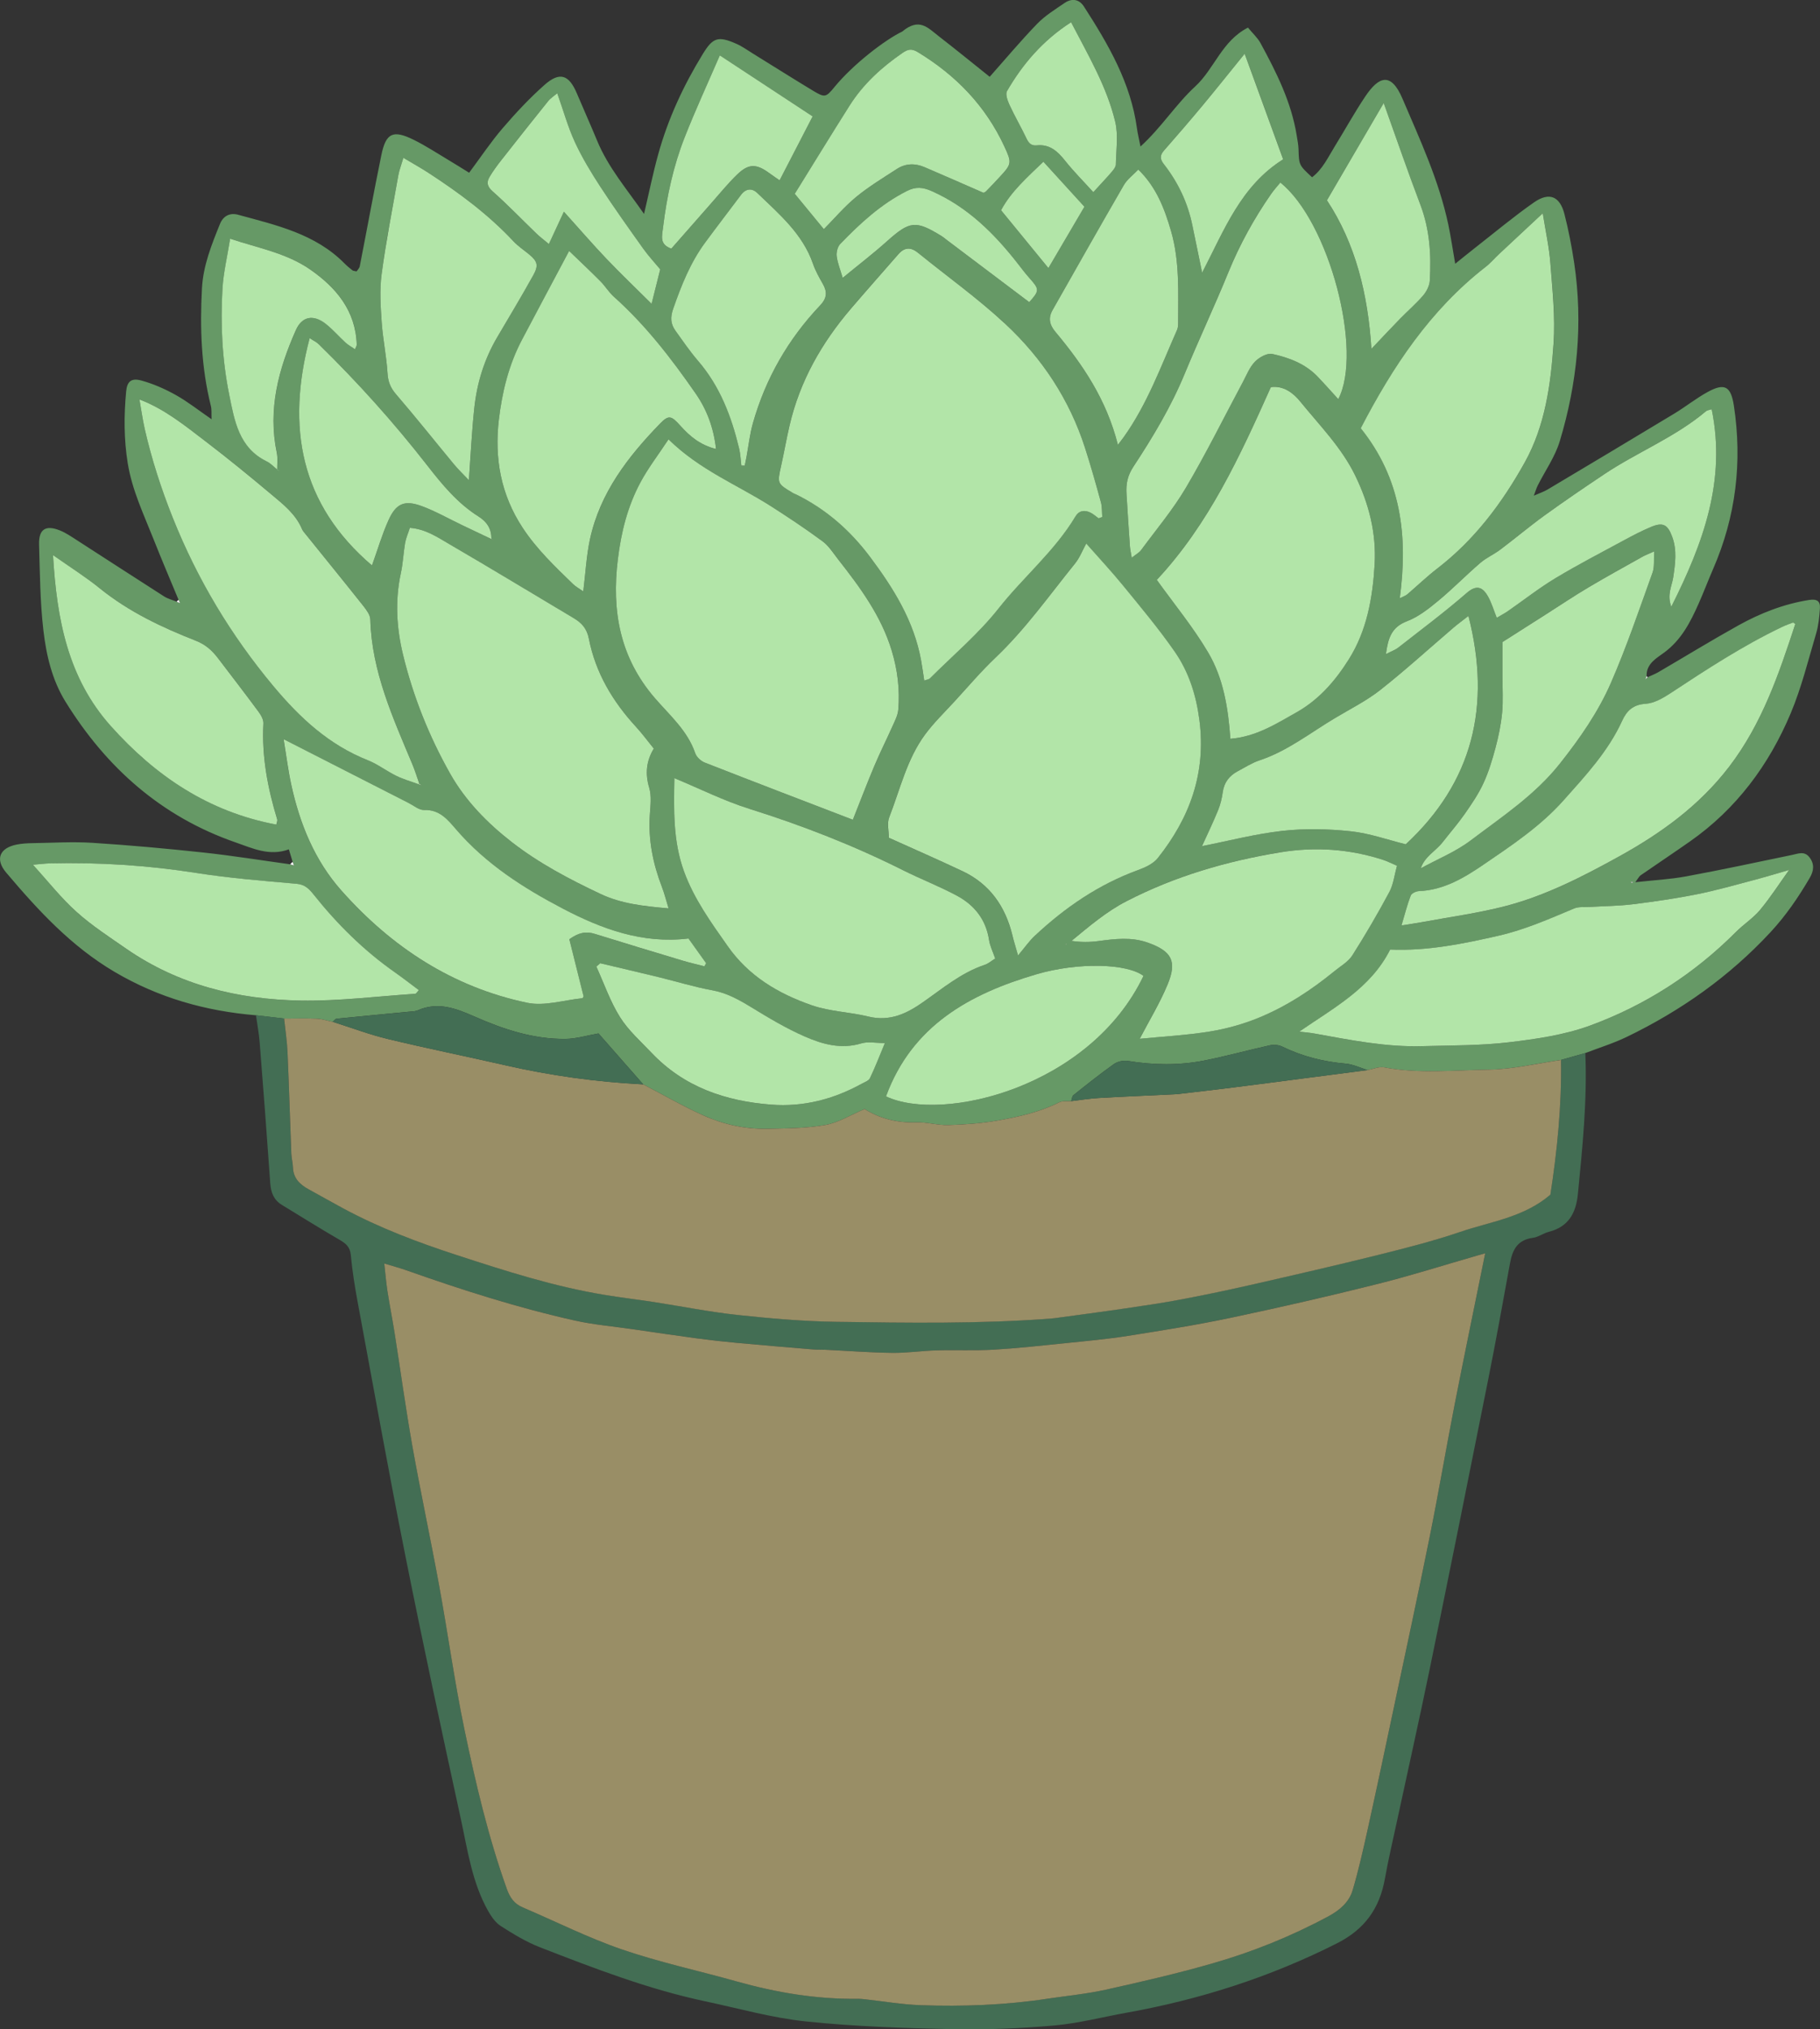 <?xml version="1.0" encoding="utf-8"?>
<!-- Generator: Adobe Illustrator 23.0.1, SVG Export Plug-In . SVG Version: 6.00 Build 0)  -->
<svg version="1.1" id="Capa_1" xmlns="http://www.w3.org/2000/svg" xmlns:xlink="http://www.w3.org/1999/xlink" x="0px" y="0px"
	 viewBox="0 0 714.13 796.24" style="enable-background:new 0 0 714.13 796.24;" xml:space="preserve">
<rect x="0" y="0" width="714.13" height="796.24" fill="#333333" stroke="none"/>
<style type="text/css">
	.st0{fill:#669966;}
	.st1{fill:#436E54;}
	.st2{fill:#998E66;}
	.st3{fill:#B2E5A8;}
	.st4{fill:#FEFEFE;}
	.st5{fill:#988E66;}
</style>
<g>
	<path class="st0" d="M100.43,398.36c-19.73-1.64-38.21-6.85-55.46-17.02c-17.05-10.05-30.05-24.19-42.56-38.98
		c-4.42-5.22-2.57-9.67,4.2-10.99c1.97-0.38,4.02-0.51,6.03-0.54c7.89-0.12,15.81-0.63,23.66-0.13c14.55,0.93,29.08,2.25,43.57,3.81
		c11.37,1.23,22.67,3.06,34,4.62c0.5,0.15,0.99,0.3,1.49,0.45c-0.18-0.47-0.35-0.94-0.53-1.41c-0.44-1.46-0.88-2.91-1.49-4.91
		c-7.65,2.8-14.22-0.41-20.94-2.74c-29.08-10.1-50.66-29.3-66.68-55.16c-5.31-8.57-7.57-18.33-8.7-28.09
		c-1.29-11.13-1.36-22.42-1.69-33.65c-0.17-5.93,2.55-7.73,8.08-5.53c2.47,0.98,4.73,2.56,6.99,4.01
		c11.34,7.29,22.62,14.66,33.98,21.91c1.48,0.95,3.28,1.39,4.94,2.07c0.44,0.19,0.89,0.39,1.33,0.58c-0.2-0.45-0.4-0.89-0.6-1.34
		c-3.26-7.87-6.62-15.71-9.75-23.63c-3.88-9.81-8.47-19.35-10.18-29.95c-1.52-9.39-1.51-18.76-0.62-28.16
		c0.37-3.87,1.98-5.36,5.94-4.28c4.7,1.28,9.29,3.32,13.56,5.7c4.66,2.61,8.9,5.98,14.02,9.5c-0.1-2.27,0.08-3.78-0.26-5.16
		c-3.82-15.23-4.35-30.73-3.51-46.28c0.48-8.84,3.77-17.06,7.07-25.2c1.33-3.27,4.01-4.44,7.13-3.59
		c14.96,4.09,30.28,7.46,41.78,19.14c0.94,0.96,1.99,1.82,3.05,2.65c0.32,0.25,0.85,0.24,1.64,0.43c0.39-0.6,1.09-1.24,1.24-1.99
		c2.85-14.53,5.49-29.11,8.47-43.61c1.79-8.73,4.57-10.04,12.67-6.05c4.83,2.38,9.35,5.38,13.99,8.14c2.49,1.48,4.93,3.03,7.79,4.8
		c4.51-6.05,8.48-12.03,13.12-17.44c5.12-5.96,10.52-11.76,16.39-16.97c6.01-5.34,9.65-4.1,12.75,3.25
		c2.62,6.22,5.4,12.36,7.97,18.6c4.35,10.54,11.73,19.08,18.4,28.72c1.93-8.19,3.48-15.9,5.58-23.47
		c3.87-13.96,9.93-26.99,17.5-39.32c3.96-6.45,5.99-7.13,13.21-3.94c2.25,1,4.28,2.48,6.39,3.78c7.85,4.85,15.65,9.79,23.55,14.56
		c4.66,2.8,5.1,2.74,8.43-1.33c7.38-9.03,19.98-18.65,26.63-21.83c6.69-5.56,9.94-1.6,14.37,1.84c6.9,5.35,13.67,10.87,19.97,15.9
		c6.03-6.79,12.09-14.03,18.63-20.8c3.08-3.19,7.02-5.6,10.72-8.14c2.84-1.95,5.71-1.6,7.64,1.39c9.54,14.81,18.38,29.93,20.8,47.85
		c0.27,1.99,0.76,3.94,1.38,7.06c8.29-7.58,13.89-16.6,21.5-23.6C476.49,27,479.48,16,489.68,10.84c1.87,2.28,3.76,3.96,4.9,6.05
		c6.25,11.48,12.11,23.15,14.22,36.27c0.28,1.77,0.65,3.54,0.71,5.32c0.19,6.28,0.14,6.28,5.32,11.08
		c4.16-3.18,6.29-7.89,8.94-12.18c4.02-6.51,7.71-13.24,11.97-19.58c5.25-7.81,10.04-9.69,14.56,0.91
		c6.88,16.13,14.3,32.05,17.97,49.33c1.02,4.82,1.72,9.7,2.72,15.45c2.88-2.31,5.41-4.38,7.98-6.39
		c7.61-5.94,15.03-12.17,22.94-17.69c5.99-4.17,10.15-2.42,11.95,4.61c1.61,6.29,2.85,12.71,3.81,19.13
		c3.55,23.76,1.24,47.15-5.67,70.02c-1.84,6.08-5.72,11.55-8.63,17.32c-0.47,0.92-0.75,1.93-1.54,4c2.37-1.05,3.97-1.56,5.38-2.4
		c16.62-9.91,33.24-19.83,49.8-29.84c4.43-2.68,8.5-5.96,13.03-8.44c6.67-3.66,9.13-2.27,10.3,5.4c3.35,22.11,0.79,43.48-8.15,64.03
		c-1.97,4.54-3.72,9.18-5.73,13.7c-3.22,7.22-6.72,14.1-13.44,19.08c-2.94,2.18-7.12,4.36-6.92,9.28c-0.15,0.43-0.3,0.85-0.45,1.28
		c0.28-0.29,0.56-0.58,0.83-0.87c1.4-0.65,2.86-1.19,4.19-1.96c10.48-6.12,20.84-12.47,31.44-18.37c8.66-4.81,17.83-8.4,27.74-9.97
		c3.08-0.49,4.44,0.48,4.25,3.27c-0.22,3.33-0.56,6.74-1.5,9.92c-3.12,10.52-5.76,21.28-10,31.35
		c-8.52,20.22-21.28,37.44-39.49,50.2c-6.43,4.51-12.97,8.87-19.43,13.34c-0.5,0.34-0.78,1-2.03,2.67c7.39-0.82,13.77-1.14,20-2.3
		c13.88-2.57,27.69-5.53,41.51-8.41c2.42-0.5,4.82-1.61,6.78,0.87c2.09,2.65,1.79,5.35,0.15,8.15c-4.44,7.59-9.33,14.76-15.37,21.27
		c-16.15,17.42-35.14,30.82-56.4,41.1c-5.23,2.53-10.84,4.25-16.28,6.35c-3.18,0.9-6.36,1.8-9.54,2.7
		c-9.45,1.35-18.88,3.67-28.35,3.81c-13.65,0.21-27.4,1.7-41.05-0.9c-2.02-0.38-4.31,0.68-6.47,1.07c-2.87-0.88-5.69-2.27-8.61-2.53
		c-8.73-0.76-17.01-2.84-24.9-6.69c-1.39-0.68-3.34-0.84-4.88-0.5c-8.63,1.9-17.16,4.29-25.82,5.99c-9.91,1.94-19.9,1.77-29.9,0.13
		c-1.73-0.28-4.03,0.23-5.46,1.24c-5.44,3.86-10.65,8.03-15.86,12.19c-0.57,0.45-0.62,1.55-0.9,2.35c-1.56,0.12-3.35-0.2-4.65,0.45
		c-7.66,3.84-15.92,5.71-24.22,7.16c-6.34,1.11-12.83,1.58-19.27,1.78c-4.19,0.13-8.42-1.21-12.6-1.07
		c-7.6,0.26-14.51-1.54-20.3-5.23c-5.5,2.33-10.26,5.35-15.4,6.26c-7.42,1.32-15.12,1.34-22.7,1.5c-8.79,0.19-17.33-1.72-25.27-5.3
		c-8.02-3.62-15.68-8.05-23.5-12.13c-5.99-6.81-11.97-13.63-17.55-19.98c-4.6,0.8-8.71,2.09-12.85,2.14
		c-12.69,0.17-24.56-3.8-35.96-8.84c-7.32-3.23-14.31-5.82-22.18-2.35c-0.79,0.35-1.74,0.36-2.62,0.45
		c-9.74,0.94-19.48,1.84-29.21,2.83c-0.52,0.05-0.98,0.78-1.47,1.2c-2.13-0.43-4.25-1.13-6.4-1.23c-4.22-0.19-8.45-0.05-12.68-0.04
		C107.79,399.23,104.11,398.79,100.43,398.36z M108.86,184.32c0.29,0.18,0.58,0.35,0.88,0.53c-0.31-0.16-0.63-0.31-0.94-0.47
		c-0.04-2.25,0.28-4.58-0.17-6.74c-3.57-17.03,0.68-32.84,7.51-48.18c2.39-5.37,6.87-6.17,11.65-2.42c2.82,2.22,5.19,5,7.86,7.43
		c1.06,0.97,2.37,1.66,3.68,2.56c0.37-0.94,0.68-1.36,0.67-1.77c-0.4-13.41-8.18-22.55-18.38-29.6c-9.25-6.39-20.46-8.38-31.3-12.01
		c-1.1,6.95-2.64,13.28-3.01,19.68c-0.8,13.91-0.12,27.82,2.65,41.52c2.07,10.25,3.76,20.83,14.72,26.19
		C106.22,181.81,107.47,183.21,108.86,184.32z M192.74,211.48c0.35,0.17,0.71,0.34,1.06,0.51c-0.32-0.2-0.65-0.4-0.97-0.6
		c0-3.92-1.7-6.63-5.11-8.77c-8.11-5.1-14.16-12.42-19.96-19.87c-13.14-16.87-27.39-32.73-42.67-47.67
		c-0.87-0.85-2.05-1.4-3.58-2.42c-9.21,35.03-3.7,65.19,24.46,89.21c2.21-6.14,3.96-12.15,6.5-17.8c2.96-6.56,6.29-7.97,13.05-5.48
		c5.43,2,10.53,4.93,15.78,7.44C185.11,207.86,188.93,209.66,192.74,211.48z M471.75,331.98c10.47-2.06,20.87-4.81,31.44-5.97
		c8.83-0.97,17.94-0.78,26.8,0.16c7.44,0.79,14.7,3.41,21.61,5.11c26.26-24.39,33.64-54.2,24.6-89.62
		c-2.27,1.78-4.12,3.13-5.86,4.61c-9.55,8.16-18.83,16.64-28.68,24.41c-5.41,4.27-11.7,7.43-17.66,10.97
		c-9.79,5.82-18.79,13.04-29.82,16.7c-2.95,0.98-5.65,2.74-8.43,4.21c-3.33,1.77-5.44,4.37-5.96,8.28c-0.32,2.41-0.92,4.85-1.84,7.1
		c-1.93,4.72-4.16,9.32-6.26,13.97c-0.17,0.33-0.34,0.67-0.52,1C471.36,332.6,471.56,332.29,471.75,331.98z M164.22,307.72
		c0.4,0.15,0.81,0.3,1.21,0.44c-0.3-0.25-0.61-0.5-0.91-0.74c-0.89-2.5-1.66-5.05-2.68-7.49c-7.67-18.33-15.97-36.46-16.53-56.9
		c-0.05-1.73-1.41-3.62-2.59-5.1c-7.5-9.45-15.12-18.81-22.68-28.2c-0.56-0.7-1.21-1.38-1.55-2.19c-2.47-5.85-7.33-9.64-11.95-13.52
		c-8.55-7.18-17.2-14.26-26.08-21.02c-8-6.09-15.85-12.53-25.74-16.29c0.72,4.1,1.23,7.83,2.06,11.49
		c2.72,11.97,6.46,23.55,11.05,35.02c9.66,24.16,22.75,45.97,39.41,65.94c10.4,12.47,21.81,23.07,37.1,29.13
		c3.92,1.56,7.37,4.26,11.19,6.13C158.29,305.78,161.31,306.64,164.22,307.72z M701.88,341.39c-4.71,1.35-9.4,2.79-14.14,4.04
		c-7.32,1.93-14.62,4.02-22.04,5.49c-8.29,1.64-16.68,2.86-25.08,3.9c-5.51,0.68-11.11,0.69-16.66,1.04
		c-2.13,0.13-4.47-0.18-6.33,0.61c-9.68,4.08-19.29,8.32-29.59,10.67c-13.95,3.18-27.94,6.07-42.56,5.44
		c-7.68,15.28-22.16,22.85-35.67,32.21c2.43,0.3,4.21,0.44,5.97,0.75c14.07,2.54,28.12,5.39,42.53,4.95
		c11.22-0.34,22.51-0.19,33.61-1.5c10.79-1.28,21.86-2.86,31.97-6.57c21.68-7.95,40.9-20.31,57.32-36.78c3-3.01,6.73-5.37,9.43-8.62
		c4.09-4.92,7.56-10.35,11.3-15.56c0.2-0.33,0.4-0.66,0.6-0.99C702.31,340.77,702.1,341.08,701.88,341.39z M431.07,203.38
		c0.48-0.18,0.95-0.37,1.43-0.55c-0.17-1.95-0.04-3.98-0.55-5.84c-1.94-7.09-3.95-14.18-6.19-21.18c-6.1-19-16.85-35.26-31.28-48.71
		c-10.78-10.05-22.89-18.67-34.37-27.99c-2.83-2.29-5.27-2.09-7.62,0.61c-6.19,7.1-12.44,14.14-18.56,21.3
		c-11.52,13.47-20.09,28.52-24.14,45.92c-1.21,5.2-2.12,10.48-3.28,15.69c-1.58,7.09-1.63,7.09,4.69,10.84
		c0.38,0.23,0.83,0.35,1.23,0.55c11.72,5.76,21.17,14.09,29,24.55c9.21,12.3,17.17,25.1,19.97,40.5c0.46,2.55,0.8,5.11,1.24,7.95
		c1.09-0.4,1.83-0.46,2.23-0.86c9.09-9.08,19.07-17.47,26.98-27.49c9.73-12.32,22.01-22.48,30.15-36.09
		c1.37-2.3,3.59-2.59,5.89-1.45C429.05,201.72,430.02,202.62,431.07,203.38z M399.46,374.9c2.61-3.11,4.33-5.63,6.51-7.67
		c11.88-11.12,25.08-20.19,40.51-25.81c2.81-1.02,5.99-2.47,7.77-4.7c12.6-15.81,19.03-33.43,16.36-54.12
		c-1.27-9.85-4.15-18.91-9.66-26.86c-6.24-9-13.32-17.44-20.26-25.94c-4.61-5.65-9.6-10.99-14.49-16.54
		c-1.51,2.75-2.57,5.58-4.37,7.81c-10.14,12.56-19.47,25.78-31.25,36.99c-5.68,5.41-10.79,11.43-16.11,17.22
		c-3.9,4.25-8.1,8.31-11.51,12.93c-7.16,9.71-9.79,21.52-14.09,32.53c-0.9,2.3-0.13,5.24-0.13,7.98
		c9.79,4.42,19.44,8.61,28.94,13.12c10.67,5.05,16.78,13.8,19.53,25.11C397.79,369.24,398.51,371.51,399.46,374.9z M262.31,172.38
		c-4.05,6.14-8.03,11.31-11.06,16.99c-4.98,9.34-7.5,19.37-8.8,30.03c-2.48,20.36,0.78,38.59,14.55,54.55
		c5.8,6.73,12.78,12.73,15.82,21.62c0.51,1.49,2.21,3.06,3.73,3.65c19.1,7.49,38.28,14.81,58.1,22.43
		c2.95-7.42,5.56-14.31,8.42-21.08c2.26-5.34,4.87-10.53,7.23-15.83c0.9-2.01,2-4.1,2.18-6.23c0.66-7.88-0.27-15.63-2.58-23.24
		c-4.13-13.61-12.38-24.77-20.98-35.74c-1.93-2.47-3.66-5.3-6.12-7.11c-6.66-4.91-13.57-9.52-20.55-13.97
		C289.24,190.18,274.62,184.45,262.31,172.38z M160.82,207.1c-0.68,2.12-1.51,3.96-1.84,5.88c-0.68,3.96-0.83,8.02-1.68,11.93
		c-2.34,10.76-1.68,21.54,0.85,31.98c3.97,16.35,10.21,32,18.49,46.67c6.02,10.68,14.62,19.43,24.22,26.89
		c10.65,8.27,22.6,14.57,34.79,20.32c8.2,3.86,16.94,4.8,26.71,5.67c-1.06-3.42-1.68-5.96-2.61-8.38
		c-3.51-9.11-5.4-18.44-4.76-28.26c0.24-3.59,0.75-7.44-0.25-10.76c-1.68-5.59-1.07-10.54,1.81-15.3c-2.46-3.03-4.58-5.93-7-8.56
		c-9.13-9.92-15.85-21.21-18.46-34.49c-0.81-4.1-2.86-6.29-6.05-8.19c-16.17-9.62-32.23-19.41-48.5-28.86
		C171.8,210.88,167.09,207.6,160.82,207.1z M482.77,289.88c10.24-0.86,17.92-5.87,25.91-10.37c8.92-5.01,15.3-12.46,20.55-20.79
		c7.08-11.24,9.35-24.05,10.14-37.14c0.74-12.38-2.23-23.97-7.62-35.02c-5.38-11.02-14-19.69-21.59-29.05
		c-2.59-3.19-6.52-6.35-11.5-5.63c-12.08,26.95-24.26,53.65-44.76,75.63c6.88,9.6,14.33,18.61,20.19,28.55
		C480.03,266.14,481.94,277.79,482.77,289.88z M264.61,305.32c-0.21,12.47-0.57,24.6,3.78,36.56c3.98,10.94,10.64,20.09,17.19,29.41
		c8.19,11.66,19.71,18.55,32.92,23.14c7.25,2.52,14.95,2.63,22.23,4.43c8.51,2.1,15.2-1.3,21.22-5.48
		c7.91-5.5,15.22-11.75,24.56-14.85c1.4-0.46,2.59-1.55,4-2.44c-0.9-2.63-2.06-4.88-2.41-7.26c-1.2-8-5.73-13.67-12.52-17.34
		c-6.86-3.71-14.2-6.51-21.17-10.01c-19.43-9.76-39.57-17.6-60.32-24.11C284.11,314.24,274.65,309.48,264.61,305.32z M549.24,234.73
		c1.43-0.72,2.3-0.98,2.93-1.51c3.93-3.34,7.64-6.96,11.73-10.1c14.7-11.29,25.57-25.83,34.44-41.77
		c7.96-14.31,10.15-30.48,11.26-46.51c0.72-10.45-0.45-21.07-1.24-31.57c-0.47-6.23-1.86-12.39-2.99-19.6
		c-6.27,5.85-11.68,10.88-17.07,15.93c-1.81,1.7-3.43,3.62-5.38,5.13c-21.77,16.92-36.48,39.22-48.98,63.29
		C549.79,187.74,552.52,210.28,549.24,234.73z M223.4,368.53c3.81-2.74,6.67-3.14,9.95-2.11c11.5,3.6,23.03,7.07,34.57,10.53
		c2.78,0.84,5.63,1.47,8.45,2.2c0.23-0.41,0.46-0.81,0.68-1.22c-2.29-3.2-4.57-6.4-6.93-9.7c-18.05,2.19-34.02-3.74-49.21-11.68
		c-15.53-8.11-30.29-17.56-41.93-31.08c-3.34-3.88-6.51-7.87-12.6-7.66c-1.99,0.07-4.07-1.74-6.07-2.75
		c-16.07-8.19-32.14-16.4-49.05-25.03c1.1,6.62,1.79,12.35,3.02,17.96c3.35,15.28,9.19,29.61,19.62,41.39
		c19.68,22.2,43.66,37.96,72.95,44.08c6.8,1.42,14.42-1.07,21.65-1.79c0.14-0.01,0.24-0.36,0.47-0.72
		C227.15,383.59,225.28,376.1,223.4,368.53z M223.31,98.46c-6.15,11.59-12.36,23.23-18.51,34.9c-5.17,9.82-7.77,20.53-9.05,31.36
		c-1.77,15.04,0.74,29.35,9.37,42.43c5.54,8.4,12.65,15.16,19.74,22.04c1.04,1.01,2.36,1.71,4.01,2.88
		c0.9-7.31,1.22-14.01,2.63-20.47c3.95-18.2,14.87-32.36,27.49-45.36c3.4-3.5,4.42-3.17,7.96,0.79c3.68,4.12,7.78,7.6,14.02,9.16
		c-0.95-8.43-3.66-15.52-7.99-21.76c-9.48-13.66-19.61-26.83-32.1-37.99c-1.98-1.77-3.39-4.17-5.28-6.07
		C231.5,106.25,227.26,102.27,223.31,98.46z M548.15,339.69c-2.28-0.98-3.85-1.8-5.51-2.34c-13.2-4.26-26.55-5.21-40.34-2.93
		c-21.09,3.47-41.32,9.38-60.33,19.19c-7.87,4.06-14.56,9.81-21.55,15.55c3.72,0.57,7.19,0.53,10.6,0.07
		c6.47-0.88,12.94-1.64,19.26,0.59c9.51,3.36,11.66,7.33,7.81,16.54c-3.06,7.32-7.23,14.18-10.9,21.22
		c8.93-0.88,18.3-1.37,27.5-2.86c6.54-1.06,13.11-2.89,19.24-5.41c10.82-4.44,20.6-10.84,29.66-18.27c2.42-1.98,5.4-3.65,7.01-6.17
		c5.17-8.1,10.02-16.43,14.55-24.9C546.77,346.97,547.15,343.3,548.15,339.69z M704.43,244.85c-0.53-0.36-0.76-0.62-0.87-0.58
		c-1.45,0.55-2.92,1.06-4.31,1.73c-15.41,7.38-29.66,16.7-43.89,26.07c-2.91,1.92-6.38,3.9-9.7,4.1c-4.91,0.3-7.39,2.77-9.16,6.65
		c-5.5,12.04-14.41,21.57-23.05,31.28c-9.04,10.16-20.36,17.67-31.42,25.21c-7.41,5.05-15.55,9.98-25.23,10.35
		c-1.15,0.04-2.92,0.87-3.27,1.77c-1.38,3.57-2.31,7.32-3.62,11.71c3.61-0.58,6-0.91,8.37-1.35c10.93-2.05,22.02-3.51,32.75-6.33
		c15.66-4.12,30.06-11.55,44.16-19.34c16.51-9.12,31.57-19.95,43.32-35.3C691.45,283.89,697.99,264.43,704.43,244.85z M12.9,339.29
		c6.37,6.98,11.32,13.33,17.21,18.6c5.97,5.34,12.79,9.77,19.4,14.36c20.57,14.26,43.93,19.93,68.45,20.35
		c14.96,0.26,29.97-1.65,44.95-2.66c0.45-0.03,0.84-0.83,1.42-1.44c-3.22-2.4-6.21-4.75-9.32-6.93
		c-12.26-8.58-22.74-18.99-32.03-30.66c-1.67-2.09-3.35-3.85-6.55-4.13c-13.12-1.16-26.29-2.2-39.29-4.24
		c-19.13-3.01-38.31-4.23-57.63-3.77C17.78,338.81,16.05,339.04,12.9,339.29z M502.37,71.62c-1.39,1.71-2.6,3.02-3.61,4.47
		c-6.66,9.59-12.27,19.72-16.7,30.57c-5.5,13.45-11.7,26.61-17.24,40.04c-5.33,12.91-12.48,24.81-20.09,36.38
		c-2.38,3.61-2.94,6.8-2.72,10.6c0.4,6.92,0.87,13.83,1.35,20.74c0.08,1.21,0.38,2.4,0.71,4.4c1.72-1.37,2.94-2,3.66-2.98
		c5.97-8.09,12.51-15.86,17.6-24.49c7.97-13.5,14.92-27.6,22.33-41.43c1.48-2.76,2.66-5.86,4.77-8.03c1.65-1.7,4.81-3.46,6.81-3.02
		c6.54,1.45,12.9,3.84,17.75,8.88c2.77,2.89,5.42,5.9,8.12,8.85C534.91,137.95,521.6,87.02,502.37,71.62z M158.28,61.93
		c-0.89,3.01-1.64,4.89-1.99,6.85c-2.29,12.93-4.83,25.82-6.56,38.83c-0.83,6.19-0.39,12.61,0.04,18.88
		c0.45,6.65,1.88,13.24,2.28,19.89c0.2,3.38,1.17,5.78,3.38,8.35c7.74,8.98,15.11,18.29,22.68,27.42c1.77,2.14,3.8,4.06,5.87,6.25
		c0.73-10,1.16-19.18,2.12-28.29c1.05-9.84,3.92-19.19,8.99-27.79c4.77-8.1,9.62-16.16,14.18-24.38c2.15-3.87,1.58-5.44-1.65-8.13
		c-2.06-1.71-4.35-3.22-6.17-5.16c-9.88-10.57-21.4-19.08-33.46-26.92C165.03,65.81,161.92,64.09,158.28,61.93z M20.8,217.8
		c1.49,25.33,5.89,48.27,22.66,67.04c17.57,19.67,38.43,33.74,64.99,38.7c0.14-0.83,0.48-1.53,0.32-2.08
		c-3.73-12.27-6.1-24.7-5.4-37.63c0.08-1.53-0.99-3.34-1.99-4.68c-5.18-7.01-10.5-13.91-15.78-20.84c-2.32-3.04-4.89-5.41-8.74-6.92
		c-13.36-5.25-26.31-11.35-37.62-20.5C33.7,226.43,27.64,222.63,20.8,217.8z M557.49,340.69c6.58-3.6,13.7-6.48,19.61-10.97
		c12.26-9.3,25.17-17.75,35-30.16c7.87-9.93,15.02-20.22,20.02-31.69c6.14-14.1,11.07-28.72,16.3-43.2c0.82-2.28,0.44-5,0.67-8.35
		c-2.31,1.05-3.55,1.51-4.68,2.14c-7.03,3.95-14.11,7.82-21.03,11.94c-5.76,3.43-11.33,7.17-16.99,10.77
		c-5.77,3.67-11.53,7.35-16.85,10.73c0,4.26,0.01,8.91,0,13.57c-0.01,4.73,0.31,9.5-0.14,14.19c-0.44,4.63-1.41,9.25-2.6,13.75
		c-1.26,4.73-2.69,9.48-4.74,13.9c-1.96,4.23-4.63,8.17-7.31,12.01c-2.69,3.85-5.79,7.4-8.68,11.11
		C563.34,333.94,559,336.05,557.49,340.69z M587.29,242.41c1.59-0.94,2.98-1.66,4.26-2.55c6.26-4.34,12.26-9.08,18.77-13
		c8.82-5.32,18-10.06,27.07-14.97c3.36-1.82,6.76-3.57,10.27-5.07c4.83-2.06,6.69-1.09,8.49,3.87c1.92,5.25,1.17,10.49,0.37,15.85
		c-0.5,3.36-2.54,6.74-0.75,11.53c12.64-25.11,21.57-49.69,15.85-77.49c-0.72,0.25-1.7,0.32-2.31,0.83
		c-12.1,10.2-26.93,15.99-39.93,24.71c-7.81,5.24-15.6,10.52-23.22,16.03c-5.98,4.33-11.64,9.09-17.54,13.54
		c-2.49,1.88-5.45,3.16-7.8,5.18c-5.61,4.84-10.81,10.17-16.52,14.89c-3.76,3.1-7.8,6.3-12.27,8c-6.09,2.32-7.39,6.67-8.24,12.89
		c2.16-1.12,3.67-1.63,4.86-2.56c9-7.04,18.16-13.89,26.78-21.37c3.95-3.43,6.34-2.41,8.49,1.45
		C585.32,236.67,586.13,239.5,587.29,242.41z M290.89,182.68c0.45,0.01,0.9,0.01,1.35,0.02c0.23-1.17,0.48-2.34,0.7-3.52
		c0.82-4.37,1.29-8.84,2.49-13.1c4.97-17.58,13.82-33.02,26.39-46.26c2.66-2.81,2.87-5.27,1.05-8.43c-1.45-2.53-2.9-5.13-3.85-7.87
		c-4.08-11.81-13.3-19.54-21.85-27.78c-2.11-2.03-4.51-1.78-6.39,0.71c-4.72,6.26-9.49,12.48-14.13,18.79
		c-5.76,7.83-9.28,16.72-12.47,25.85c-1.22,3.49-1.03,6.04,0.9,8.73c2.88,4,5.67,8.1,8.88,11.83c8.57,9.96,13.05,21.77,16.06,34.29
		C290.54,178.13,290.61,180.43,290.89,182.68z M235.51,377.94c-0.51,0.44-1.02,0.88-1.53,1.32c3.03,6.65,5.43,13.69,9.28,19.83
		c3.28,5.24,8.13,9.52,12.45,14.07c12.73,13.39,28.96,18.89,46.85,20.27c12.63,0.97,24.44-2.1,35.5-8.16
		c1.17-0.64,2.78-1.17,3.27-2.2c2.07-4.34,3.8-8.84,5.87-13.79c-3.53,0-6.63-0.68-9.28,0.13c-7.88,2.4-15.22,0.33-22.14-2.7
		c-7.33-3.21-14.28-7.37-21.12-11.56c-4.81-2.94-9.53-5.57-15.23-6.6c-6.99-1.27-13.82-3.4-20.74-5.08
		C250.98,381.58,243.24,379.78,235.51,377.94z M448.68,382.92c-6.27-4.84-25.41-5.5-41.99-0.65c-26.26,7.68-48.89,20.21-59.04,47.92
		C369.86,440.67,427.72,426.69,448.68,382.92z M438.65,174.55c1.32-1.76,1.82-2.4,2.29-3.06c9.21-12.9,14.57-27.73,20.92-42.05
		c0.35-0.79,0.42-1.75,0.42-2.64c-0.03-12.1,0.65-24.25-2.77-36.08c-2.56-8.85-5.79-17.36-12.87-24.19
		c-2.04,2.15-4.35,3.82-5.66,6.08c-9.44,16.28-18.68,32.67-27.97,49.04c-1.78,3.13-1.23,5.76,1.13,8.59
		C424.83,143.04,434.13,156.67,438.65,174.55z M385.86,75.64c-0.1,0.05,0.62-0.12,1.06-0.57c1.87-1.88,3.68-3.84,5.49-5.78
		c4.62-4.95,4.63-5.48,1.7-11.81c-7.4-15.99-19.07-27.99-34.03-37.06c-2.41-1.46-3.85-1.11-5.97,0.36
		c-8.2,5.65-15.43,12.26-20.77,20.7c-7.27,11.5-14.37,23.1-21.48,34.56c4.04,4.91,7.86,9.57,11.41,13.88
		c4.12-4.16,8.06-8.84,12.71-12.66c4.97-4.09,10.55-7.45,15.96-10.97c3.38-2.19,7.1-2.3,10.77-0.73
		C370.27,68.79,377.8,72.12,385.86,75.64z M542.94,40.42c-7.78,13.33-14.85,25.44-22.29,38.17c11.28,17.06,16.11,36.96,17.45,58.29
		c4.2-4.42,7.69-8.17,11.27-11.84c2.99-3.07,6.26-5.88,9.04-9.11c1.34-1.56,2.48-3.81,2.6-5.82c0.59-10.11,0-20.08-3.69-29.76
		C552.41,67.42,547.93,54.32,542.94,40.42z M318.87,45.67c-12.04-7.91-23.93-15.71-36.43-23.92c-4.69,10.87-9.58,21.42-13.82,32.23
		c-4.4,11.23-6.95,22.96-8.42,35c-0.48,3.91-1.48,6.91,3.21,8.61c5.16-5.88,10.31-11.77,15.48-17.62
		c3.41-3.87,6.67-7.91,10.37-11.48c4.47-4.32,7.52-4.25,12.52-0.59c1.51,1.11,3.07,2.15,4.12,2.89
		C310.44,61.98,314.61,53.91,318.87,45.67z M259.06,105.68c-2.2-2.66-4.65-5.28-6.72-8.18c-5.71-8.02-11.44-16.05-16.82-24.29
		c-3.66-5.61-7.17-11.4-9.96-17.47c-2.75-5.98-4.52-12.4-6.91-19.16c-1.32,1.12-2.65,1.94-3.57,3.09
		c-6.18,7.67-12.29,15.4-18.37,23.15c-1.66,2.11-3.26,4.29-4.63,6.59c-1.27,2.14-0.96,3.78,1.25,5.73
		c5.91,5.21,11.36,10.93,17.04,16.4c1.37,1.32,2.9,2.47,4.99,4.23c2.11-4.54,3.82-8.23,5.89-12.7c6.04,6.71,11.21,12.72,16.67,18.44
		c5.72,5.99,11.72,11.72,17.74,17.71C256.88,114.37,257.95,110.12,259.06,105.68z M471.69,107.01c8.8-16.99,15.21-34.06,31.8-44.52
		c-5.15-14.13-10.17-27.91-15.1-41.43c-5.75,7.09-11,13.7-16.4,20.18c-5.01,6.02-10.13,11.96-15.3,17.85c-1.67,1.9-1.51,3.39,0,5.31
		c5.6,7.15,9.4,15.17,11.2,24.1C469.01,94.12,470.18,99.71,471.69,107.01z M428.99,75.41c2.84-3.11,5.12-5.53,7.29-8.04
		c0.7-0.81,1.54-1.88,1.56-2.84c0.11-5.61,1.02-11.48-0.26-16.8c-3.29-13.74-10.48-25.88-17.31-39.02
		c-11.11,7.18-18.97,16.37-25.15,27.04c-0.72,1.24,0.24,3.8,1.01,5.47c2.05,4.44,4.54,8.68,6.63,13.1c0.88,1.87,1.91,2.94,4.04,2.72
		c5.07-0.53,8.18,2.3,11.11,6.01C421.3,67.32,425.18,71.21,428.99,75.41z M403.85,118.56c4.08-4.57,4.07-5-0.04-9.58
		c-1.49-1.67-2.84-3.46-4.21-5.23c-9.33-12.03-19.88-22.55-34.14-28.81c-3.39-1.49-6.14-1.73-9.51-0.04
		c-10.24,5.12-18.44,12.74-26.26,20.83c-1.05,1.08-1.58,3.26-1.39,4.81c0.34,2.7,1.42,5.32,2.35,8.5
		c6.15-5.05,11.84-9.4,17.16-14.17c9.17-8.21,11.39-8.56,21.74-2.17c0.57,0.35,1.08,0.82,1.62,1.22
		C382.05,102.12,392.94,110.33,403.85,118.56z M409.4,63.44c-6.43,6.22-12.65,11.65-16.61,19.05c6.4,7.82,12.52,15.3,18.58,22.7
		c4.79-8.15,9.42-16.04,14.14-24.07C420.3,75.41,415.06,69.66,409.4,63.44z M640.32,346.44c0.17-0.11,0.35-0.22,0.52-0.33
		c-0.34-0.01-0.68-0.02-1.02-0.03C639.99,346.2,640.15,346.32,640.32,346.44z M418.27,370.2l-0.27,0.38l0.47,0.05L418.27,370.2z"/>
	<path class="st1" d="M612.51,415.89c3.18-0.9,6.36-1.8,9.54-2.7c0.77,18.52-1.11,36.91-2.92,55.3
		c-0.73,7.42-3.64,12.85-11.38,14.83c-2.16,0.55-4.14,2.09-6.3,2.37c-6.05,0.78-8.02,4.74-8.97,10.03
		c-2.73,15.05-5.46,30.1-8.45,45.1c-7.58,37.95-15.21,75.9-22.99,113.81c-4.12,20.05-8.62,40.03-12.92,60.04
		c-1.61,7.48-3.36,14.93-4.71,22.46c-2.08,11.65-7.9,19.86-18.82,25.37c-26.17,13.23-53.68,22.03-82.44,27.2
		c-9.52,1.71-18.97,4.19-28.57,5.04c-13.22,1.16-26.56,1.71-39.82,1.43c-19.15-0.4-38.36-1.03-57.4-3.01
		c-13.35-1.39-26.47-5.11-39.67-7.92c-22.34-4.74-43.59-12.94-64.78-21.18c-5.41-2.1-10.49-5.2-15.4-8.34
		c-2.11-1.35-3.77-3.77-5.04-6.03c-6.28-11.2-8-23.83-10.67-36.09c-7.47-34.29-14.85-68.61-21.72-103.03
		c-6.6-33.09-12.55-66.32-18.71-99.5c-1.15-6.19-2.14-12.43-2.73-18.69c-0.3-3.24-2.04-4.55-4.52-5.99
		c-7.59-4.4-15.03-9.07-22.52-13.63c-3.19-1.94-4.3-4.85-4.56-8.5c-1.29-18.42-2.69-36.83-4.15-55.24
		c-0.28-3.58-0.96-7.13-1.46-10.69c3.68,0.43,7.36,0.87,11.04,1.3c0.46,4.44,1.14,8.86,1.34,13.31c0.59,13.23,0.98,26.47,1.49,39.71
		c0.07,1.77,0.58,3.52,0.63,5.29c0.12,4.33,2.71,6.79,6.19,8.69c4.52,2.47,9,5.02,13.53,7.47c14.23,7.67,29.28,13.33,44.61,18.34
		c19.06,6.22,38.14,12.34,57.99,15.61c6.37,1.05,12.78,1.79,19.16,2.78c10.99,1.69,21.91,3.9,32.95,5.09
		c12.89,1.39,25.85,2.5,38.8,2.69c27.9,0.41,55.82,0.83,83.68-1.23c0.67-0.05,1.34-0.11,2.01-0.2c9.26-1.27,18.52-2.48,27.76-3.84
		c7.48-1.1,14.96-2.2,22.38-3.61c9.39-1.79,18.75-3.77,28.06-5.89c16.25-3.71,32.51-7.44,48.68-11.47
		c10.79-2.69,21.62-5.41,32.13-9.01c11.94-4.08,24.97-5.66,35.47-14.64C611,451.59,612.8,433.83,612.51,415.89z M150.82,495.77
		c-0.31-0.18-0.63-0.35-0.94-0.53c0.31,0.18,0.62,0.36,0.92,0.55c0.39,3.54,0.67,7.09,1.21,10.6c0.85,5.5,1.94,10.96,2.81,16.46
		c2.36,14.95,4.4,29.95,7.05,44.85c3.23,18.16,7.12,36.2,10.44,54.34c3.44,18.82,6.04,37.81,9.94,56.54
		c4.4,21.13,9.34,42.16,16.63,62.56c1.24,3.48,2.92,5.84,6.26,7.26c12.96,5.53,25.61,11.92,38.9,16.48
		c14.71,5.04,30.02,8.34,45.02,12.56c15.56,4.38,31.35,7.03,47.56,6.81c0.9-0.01,1.8,0.08,2.69,0.18c7.31,0.8,14.59,2.08,21.92,2.33
		c16.6,0.58,33.19-0.04,49.65-2.52c7.7-1.16,15.5-1.89,23.08-3.57c13.9-3.07,27.79-6.3,41.47-10.21
		c15.94-4.55,31.31-10.75,45.93-18.63c4.2-2.27,8.01-5.48,9.4-10.17c2.33-7.88,4.14-15.92,5.92-23.95
		c3.46-15.63,6.77-31.29,10.09-46.96c4.79-22.62,9.68-45.22,14.25-67.89c3.47-17.22,6.39-34.56,9.77-51.8
		c3.83-19.55,7.88-39.06,11.99-59.32c-1.62,0.46-2.4,0.67-3.17,0.89c-13.06,3.76-26.02,7.89-39.19,11.18
		c-18.98,4.74-38.06,9.14-57.21,13.18c-13.49,2.84-27.12,5.02-40.75,7.17c-8.14,1.28-16.38,2.02-24.59,2.86
		c-9.32,0.96-18.65,1.99-28,2.54c-7.42,0.43-14.89,0.05-22.33,0.27c-5.81,0.17-11.61,1.06-17.4,0.98
		c-8.74-0.11-17.47-0.79-26.2-1.21c-1.58-0.08-3.16,0.02-4.73-0.12c-10.01-0.83-20.03-1.66-30.04-2.59
		c-5.33-0.49-10.65-1.09-15.96-1.8c-8.38-1.12-16.75-2.38-25.11-3.59c-7.49-1.08-15.08-1.72-22.45-3.36
		c-22.43-5-44.29-12-65.94-19.65C156.78,497.47,153.78,496.67,150.82,495.77z"/>
	<path class="st2" d="M612.51,415.89c0.29,17.94-1.51,35.7-4.17,52.86c-10.49,8.98-23.52,10.55-35.47,14.64
		c-10.51,3.59-21.34,6.32-32.13,9.01c-16.18,4.03-32.43,7.76-48.68,11.47c-9.32,2.13-18.68,4.11-28.06,5.89
		c-7.42,1.41-14.91,2.52-22.38,3.61c-9.24,1.36-18.51,2.57-27.76,3.84c-0.67,0.09-1.34,0.15-2.01,0.2
		c-27.87,2.06-55.79,1.64-83.68,1.23c-12.95-0.19-25.92-1.31-38.8-2.69c-11.04-1.19-21.96-3.4-32.95-5.09
		c-6.38-0.98-12.79-1.73-19.16-2.78c-19.85-3.27-38.93-9.39-57.99-15.61c-15.33-5-30.38-10.67-44.61-18.34
		c-4.53-2.44-9.01-4.99-13.53-7.47c-3.48-1.9-6.07-4.36-6.19-8.69c-0.05-1.77-0.56-3.52-0.63-5.29c-0.52-13.23-0.9-26.47-1.49-39.71
		c-0.2-4.45-0.88-8.88-1.34-13.31c4.23,0,8.46-0.15,12.68,0.04c2.15,0.1,4.27,0.8,6.4,1.23c7.21,2.28,14.31,4.98,21.64,6.74
		c15.3,3.69,30.74,6.81,46.09,10.31c17.82,4.07,35.85,6.56,54.1,7.49c7.82,4.08,15.48,8.51,23.5,12.13
		c7.95,3.59,16.49,5.49,25.27,5.3c7.59-0.16,15.28-0.18,22.7-1.5c5.13-0.91,9.89-3.94,15.4-6.26c5.79,3.69,12.7,5.49,20.3,5.23
		c4.18-0.14,8.42,1.19,12.6,1.07c6.44-0.2,12.93-0.67,19.27-1.78c8.3-1.45,16.56-3.32,24.22-7.16c1.3-0.65,3.09-0.32,4.65-0.45
		c3.53-0.42,7.06-1.01,10.6-1.22c9.84-0.57,19.7-0.98,29.54-1.45c0.67-0.03,1.35-0.07,2.02-0.15c7.07-0.83,14.14-1.63,21.21-2.52
		c9.27-1.16,18.53-2.39,27.8-3.59c8.39-1.09,16.78-2.17,25.17-3.26c2.16-0.39,4.45-1.45,6.47-1.07c13.64,2.6,27.39,1.1,41.05,0.9
		C593.62,419.56,603.06,417.24,612.51,415.89z"/>
	<path class="st3" d="M431.07,203.38c-1.05-0.75-2.03-1.66-3.17-2.23c-2.3-1.14-4.51-0.85-5.89,1.45
		c-8.14,13.61-20.42,23.77-30.15,36.09c-7.91,10.02-17.89,18.41-26.98,27.49c-0.4,0.4-1.15,0.46-2.23,0.86
		c-0.44-2.84-0.77-5.41-1.24-7.95c-2.8-15.4-10.76-28.2-19.97-40.5c-7.83-10.46-17.29-18.78-29-24.55c-0.4-0.2-0.85-0.32-1.23-0.55
		c-6.32-3.76-6.27-3.75-4.69-10.84c1.16-5.22,2.07-10.49,3.28-15.69c4.04-17.4,12.61-32.45,24.14-45.92
		c6.12-7.15,12.37-14.2,18.56-21.3c2.35-2.69,4.79-2.9,7.62-0.61c11.48,9.31,23.58,17.94,34.37,27.99
		c14.44,13.45,25.19,29.71,31.28,48.71c2.25,7,4.25,14.09,6.19,21.18c0.51,1.86,0.38,3.89,0.55,5.84
		C432.02,203.01,431.55,203.19,431.07,203.38z"/>
	<path class="st3" d="M399.46,374.9c-0.96-3.39-1.67-5.66-2.23-7.96c-2.75-11.3-8.86-20.06-19.53-25.11
		c-9.51-4.5-19.16-8.7-28.94-13.12c0-2.73-0.77-5.68,0.13-7.98c4.3-11.01,6.93-22.83,14.09-32.53c3.41-4.62,7.6-8.68,11.51-12.93
		c5.32-5.79,10.43-11.81,16.11-17.22c11.78-11.21,21.11-24.44,31.25-36.99c1.8-2.23,2.86-5.06,4.37-7.81
		c4.89,5.55,9.88,10.89,14.49,16.54c6.94,8.5,14.02,16.94,20.26,25.94c5.51,7.95,8.39,17.01,9.66,26.86
		c2.67,20.69-3.77,38.31-16.36,54.12c-1.78,2.23-4.95,3.67-7.77,4.7c-15.43,5.62-28.63,14.69-40.51,25.81
		C403.8,369.27,402.07,371.79,399.46,374.9z"/>
	<path class="st3" d="M262.31,172.38c12.31,12.07,26.93,17.8,39.93,26.07c6.99,4.45,13.89,9.06,20.55,13.97
		c2.45,1.81,4.18,4.64,6.12,7.11c8.6,10.97,16.85,22.12,20.98,35.74c2.31,7.61,3.24,15.36,2.58,23.24
		c-0.18,2.12-1.29,4.22-2.18,6.23c-2.36,5.3-4.98,10.49-7.23,15.83c-2.86,6.78-5.47,13.66-8.42,21.08
		c-19.82-7.62-38.99-14.94-58.1-22.43c-1.52-0.6-3.22-2.16-3.73-3.65c-3.03-8.89-10.01-14.89-15.82-21.62
		c-13.77-15.96-17.04-34.19-14.55-54.55c1.3-10.66,3.82-20.69,8.8-30.03C254.27,183.69,258.26,178.52,262.31,172.38z"/>
	<path class="st3" d="M160.82,207.1c6.27,0.49,10.97,3.77,15.71,6.53c16.26,9.45,32.33,19.24,48.5,28.86
		c3.2,1.9,5.25,4.09,6.05,8.19c2.61,13.29,9.33,24.57,18.46,34.49c2.42,2.63,4.54,5.53,7,8.56c-2.88,4.76-3.49,9.72-1.81,15.3
		c1,3.32,0.49,7.17,0.25,10.76c-0.64,9.82,1.25,19.15,4.76,28.26c0.93,2.42,1.56,4.95,2.61,8.38c-9.77-0.87-18.52-1.8-26.71-5.67
		c-12.2-5.75-24.15-12.05-34.79-20.32c-9.6-7.46-18.19-16.21-24.22-26.89c-8.28-14.67-14.52-30.32-18.49-46.67
		c-2.53-10.44-3.19-21.22-0.85-31.98c0.85-3.91,1-7.97,1.68-11.93C159.31,211.06,160.14,209.23,160.82,207.1z"/>
	<path class="st3" d="M482.77,289.88c-0.84-12.09-2.74-23.74-8.68-33.81c-5.86-9.94-13.31-18.96-20.19-28.55
		c20.5-21.97,32.68-48.67,44.76-75.63c4.99-0.71,8.92,2.44,11.5,5.63c7.59,9.36,16.22,18.02,21.59,29.05
		c5.39,11.05,8.36,22.64,7.62,35.02c-0.78,13.09-3.06,25.9-10.14,37.14c-5.25,8.33-11.63,15.78-20.55,20.79
		C500.69,284.01,493.02,289.02,482.77,289.88z"/>
	<path class="st3" d="M264.61,305.32c10.04,4.16,19.5,8.92,29.47,12.05c20.75,6.51,40.89,14.36,60.32,24.11
		c6.98,3.5,14.32,6.31,21.17,10.01c6.79,3.67,11.32,9.34,12.52,17.34c0.36,2.37,1.51,4.62,2.41,7.26c-1.42,0.88-2.6,1.97-4,2.44
		c-9.34,3.1-16.65,9.35-24.56,14.85c-6.01,4.18-12.7,7.58-21.22,5.48c-7.28-1.8-14.97-1.91-22.23-4.43
		c-13.21-4.59-24.73-11.48-32.92-23.14c-6.55-9.32-13.21-18.47-17.19-29.41C264.04,329.92,264.4,317.78,264.61,305.32z"/>
	<path class="st3" d="M701.93,341.45c-3.74,5.21-7.21,10.64-11.3,15.56c-2.69,3.24-6.42,5.6-9.43,8.62
		c-16.42,16.47-35.64,28.83-57.32,36.78c-10.12,3.71-21.18,5.29-31.97,6.57c-11.11,1.31-22.4,1.16-33.61,1.5
		c-14.41,0.44-28.45-2.41-42.53-4.95c-1.75-0.32-3.54-0.45-5.97-0.75c13.51-9.36,27.99-16.93,35.67-32.21
		c14.62,0.63,28.61-2.26,42.56-5.44c10.3-2.35,19.91-6.6,29.59-10.67c1.87-0.79,4.21-0.47,6.33-0.61
		c5.56-0.34,11.15-0.36,16.66-1.04c8.39-1.04,16.79-2.25,25.08-3.9c7.42-1.47,14.72-3.57,22.04-5.49c4.74-1.25,9.43-2.68,14.14-4.04
		C701.88,341.39,701.93,341.45,701.93,341.45z"/>
	<path class="st3" d="M549.24,234.73c3.28-24.45,0.55-46.99-15.32-66.7c12.5-24.07,27.22-46.38,48.98-63.29
		c1.95-1.51,3.57-3.44,5.38-5.13c5.39-5.05,10.8-10.08,17.07-15.93c1.14,7.21,2.52,13.37,2.99,19.6
		c0.79,10.51,1.96,21.12,1.24,31.57c-1.1,16.03-3.3,32.19-11.26,46.51c-8.87,15.95-19.74,30.48-34.44,41.77
		c-4.08,3.14-7.8,6.75-11.73,10.1C551.54,233.75,550.67,234.01,549.24,234.73z"/>
	<path class="st3" d="M164.22,307.72c-2.91-1.08-5.93-1.93-8.7-3.29c-3.82-1.87-7.27-4.57-11.19-6.13
		c-15.29-6.06-26.69-16.66-37.1-29.13c-16.66-19.97-29.75-41.78-39.41-65.94c-4.58-11.47-8.33-23.04-11.05-35.02
		c-0.83-3.66-1.33-7.39-2.06-11.49c9.88,3.76,17.74,10.19,25.74,16.29c8.88,6.77,17.53,13.84,26.08,21.02
		c4.62,3.88,9.48,7.66,11.95,13.52c0.34,0.81,0.99,1.49,1.55,2.19c7.57,9.4,15.19,18.75,22.68,28.2c1.17,1.48,2.54,3.37,2.59,5.1
		c0.56,20.43,8.86,38.56,16.53,56.9c1.02,2.44,1.79,4.99,2.68,7.49L164.22,307.72z"/>
	<path class="st3" d="M223.4,368.53c1.89,7.57,3.75,15.07,5.59,22.42c-0.23,0.36-0.33,0.7-0.47,0.72
		c-7.24,0.72-14.86,3.21-21.65,1.79c-29.29-6.12-53.27-21.88-72.95-44.08c-10.44-11.77-16.27-26.1-19.62-41.39
		c-1.23-5.61-1.93-11.34-3.02-17.96c16.91,8.63,32.98,16.84,49.05,25.03c2,1.02,4.08,2.82,6.07,2.75c6.09-0.21,9.26,3.78,12.6,7.66
		c11.64,13.52,26.4,22.97,41.93,31.08c15.19,7.94,31.16,13.87,49.21,11.68c2.36,3.3,4.64,6.5,6.93,9.7
		c-0.23,0.41-0.46,0.81-0.68,1.22c-2.82-0.73-5.66-1.36-8.45-2.2c-11.54-3.47-23.07-6.94-34.57-10.53
		C230.06,365.39,227.21,365.79,223.4,368.53z"/>
	<path class="st3" d="M223.31,98.46c3.96,3.82,8.19,7.79,12.28,11.9c1.89,1.9,3.3,4.3,5.28,6.07c12.49,11.16,22.62,24.32,32.1,37.99
		c4.33,6.24,7.04,13.32,7.99,21.76c-6.24-1.55-10.34-5.04-14.02-9.16c-3.54-3.96-4.56-4.29-7.96-0.79
		c-12.62,13-23.55,27.16-27.49,45.36c-1.4,6.47-1.72,13.17-2.63,20.47c-1.64-1.16-2.97-1.87-4.01-2.88
		c-7.09-6.88-14.2-13.64-19.74-22.04c-8.63-13.08-11.13-27.39-9.37-42.43c1.27-10.83,3.87-21.54,9.05-31.36
		C210.94,121.68,217.16,110.04,223.31,98.46z"/>
	<path class="st3" d="M548.15,339.69c-1,3.6-1.38,7.28-2.99,10.29c-4.54,8.47-9.39,16.8-14.55,24.9c-1.61,2.52-4.59,4.19-7.01,6.17
		c-9.06,7.42-18.84,13.82-29.66,18.27c-6.13,2.52-12.7,4.35-19.24,5.41c-9.2,1.49-18.57,1.98-27.5,2.86
		c3.67-7.04,7.85-13.9,10.9-21.22c3.85-9.22,1.7-13.18-7.81-16.54c-6.32-2.23-12.79-1.47-19.26-0.59c-3.41,0.46-6.88,0.5-10.6-0.07
		c6.98-5.74,13.68-11.49,21.55-15.55c19.01-9.81,39.25-15.72,60.33-19.19c13.79-2.27,27.14-1.33,40.34,2.93
		C544.3,337.89,545.87,338.72,548.15,339.69z"/>
	<path class="st3" d="M704.43,244.85c-6.44,19.59-12.99,39.05-25.92,55.95c-11.75,15.36-26.81,26.18-43.32,35.3
		c-14.1,7.79-28.51,15.22-44.16,19.34c-10.73,2.82-21.82,4.29-32.75,6.33c-2.37,0.44-4.76,0.77-8.37,1.35
		c1.31-4.38,2.24-8.13,3.62-11.71c0.35-0.9,2.12-1.73,3.27-1.77c9.69-0.37,17.83-5.3,25.23-10.35
		c11.06-7.54,22.38-15.06,31.42-25.21c8.64-9.71,17.55-19.23,23.05-31.28c1.77-3.88,4.25-6.34,9.16-6.65c3.32-0.2,6.78-2.18,9.7-4.1
		c14.23-9.38,28.48-18.7,43.89-26.07c1.39-0.67,2.86-1.18,4.31-1.73C703.67,244.22,703.9,244.48,704.43,244.85z"/>
	<path class="st3" d="M471.68,331.91c2.11-4.65,4.33-9.25,6.26-13.97c0.92-2.25,1.51-4.69,1.84-7.1c0.53-3.91,2.63-6.51,5.96-8.28
		c2.78-1.47,5.48-3.23,8.43-4.21c11.03-3.66,20.03-10.88,29.82-16.7c5.96-3.55,12.25-6.71,17.66-10.97
		c9.85-7.77,19.13-16.25,28.68-24.41c1.74-1.48,3.59-2.83,5.86-4.61c9.04,35.42,1.66,65.23-24.6,89.62
		c-6.91-1.7-14.16-4.32-21.61-5.11c-8.85-0.94-17.96-1.14-26.8-0.16c-10.57,1.17-20.96,3.91-31.44,5.97L471.68,331.91z"/>
	<path class="st3" d="M12.9,339.29c3.16-0.26,4.89-0.49,6.62-0.53c19.32-0.46,38.5,0.76,57.63,3.77c13,2.04,26.17,3.08,39.29,4.24
		c3.19,0.28,4.88,2.04,6.55,4.13c9.29,11.67,19.78,22.08,32.03,30.66c3.11,2.18,6.1,4.53,9.32,6.93c-0.58,0.61-0.98,1.41-1.42,1.44
		c-14.98,1-29.98,2.91-44.95,2.66c-24.52-0.42-47.88-6.09-68.45-20.35c-6.61-4.59-13.43-9.01-19.4-14.36
		C24.21,352.62,19.27,346.28,12.9,339.29z"/>
	<path class="st3" d="M502.37,71.62c19.23,15.4,32.54,66.33,22.74,84.99c-2.7-2.95-5.35-5.96-8.12-8.85
		c-4.85-5.05-11.21-7.44-17.75-8.88c-2.01-0.44-5.16,1.32-6.81,3.02c-2.11,2.17-3.3,5.27-4.77,8.03
		c-7.41,13.83-14.36,27.93-22.33,41.43c-5.09,8.62-11.63,16.39-17.6,24.49c-0.73,0.99-1.95,1.61-3.66,2.98
		c-0.33-2-0.62-3.19-0.71-4.4c-0.48-6.91-0.95-13.83-1.35-20.74c-0.22-3.8,0.35-6.99,2.72-10.6c7.61-11.57,14.76-23.47,20.09-36.38
		c5.55-13.43,11.75-26.59,17.24-40.04c4.44-10.85,10.04-20.98,16.7-30.57C499.77,74.64,500.98,73.33,502.37,71.62z"/>
	<path class="st3" d="M158.28,61.93c3.64,2.17,6.74,3.88,9.71,5.81c12.06,7.84,23.58,16.35,33.46,26.92
		c1.82,1.94,4.1,3.45,6.17,5.16c3.23,2.68,3.8,4.25,1.65,8.13c-4.56,8.22-9.41,16.28-14.18,24.38c-5.07,8.6-7.94,17.95-8.99,27.79
		c-0.97,9.12-1.4,18.29-2.12,28.29c-2.07-2.19-4.1-4.11-5.87-6.25c-7.57-9.13-14.94-18.44-22.68-27.42
		c-2.22-2.57-3.18-4.98-3.38-8.35c-0.4-6.65-1.82-13.24-2.28-19.89c-0.43-6.28-0.87-12.7-0.04-18.88c1.74-13,4.28-25.9,6.56-38.83
		C156.64,66.82,157.39,64.94,158.28,61.93z"/>
	<path class="st3" d="M20.8,217.8c6.85,4.83,12.91,8.63,18.43,13.1c11.32,9.15,24.26,15.25,37.62,20.5
		c3.85,1.51,6.42,3.87,8.74,6.92c5.28,6.93,10.6,13.83,15.78,20.84c0.99,1.34,2.07,3.15,1.99,4.68c-0.7,12.92,1.67,25.36,5.4,37.63
		c0.17,0.54-0.18,1.24-0.32,2.08c-26.55-4.96-47.41-19.03-64.99-38.7C26.68,266.07,22.29,243.13,20.8,217.8z"/>
	<path class="st3" d="M557.49,340.69c1.51-4.64,5.85-6.75,8.58-10.25c2.89-3.71,5.99-7.26,8.68-11.11
		c2.68-3.84,5.36-7.78,7.31-12.01c2.05-4.42,3.48-9.18,4.74-13.9c1.2-4.5,2.16-9.12,2.6-13.75c0.45-4.69,0.13-9.45,0.14-14.19
		c0.01-4.65,0-9.3,0-13.57c5.32-3.39,11.09-7.06,16.85-10.73c5.66-3.6,11.23-7.35,16.99-10.77c6.93-4.12,14-7.99,21.03-11.94
		c1.13-0.64,2.37-1.09,4.68-2.14c-0.23,3.35,0.15,6.07-0.67,8.35c-5.22,14.48-10.16,29.11-16.3,43.2
		c-5,11.47-12.15,21.75-20.02,31.69c-9.83,12.42-22.74,20.87-35,30.16C571.19,334.21,564.07,337.09,557.49,340.69z"/>
	<path class="st3" d="M587.29,242.41c-1.16-2.91-1.97-5.73-3.36-8.24c-2.15-3.87-4.54-4.89-8.49-1.45
		c-8.62,7.48-17.78,14.33-26.78,21.37c-1.19,0.93-2.71,1.44-4.86,2.56c0.85-6.22,2.15-10.57,8.24-12.89c4.47-1.7,8.51-4.89,12.27-8
		c5.71-4.72,10.9-10.05,16.52-14.89c2.34-2.02,5.31-3.31,7.8-5.18c5.9-4.44,11.56-9.21,17.54-13.54
		c7.62-5.51,15.41-10.8,23.22-16.03c13.01-8.72,27.83-14.51,39.93-24.71c0.61-0.51,1.59-0.59,2.31-0.83
		c5.72,27.8-3.21,52.38-15.85,77.49c-1.79-4.78,0.25-8.17,0.75-11.53c0.8-5.36,1.55-10.59-0.37-15.85
		c-1.81-4.96-3.66-5.92-8.49-3.87c-3.51,1.49-6.92,3.25-10.27,5.07c-9.07,4.91-18.24,9.65-27.07,14.97
		c-6.5,3.92-12.51,8.66-18.77,13C590.27,240.74,588.88,241.46,587.29,242.41z"/>
	<path class="st3" d="M290.89,182.68c-0.28-2.25-0.35-4.55-0.88-6.74c-3.01-12.52-7.49-24.33-16.06-34.29
		c-3.21-3.73-6-7.83-8.88-11.83c-1.93-2.69-2.12-5.23-0.9-8.73c3.19-9.14,6.71-18.02,12.47-25.85c4.65-6.31,9.42-12.53,14.13-18.79
		c1.88-2.49,4.28-2.74,6.39-0.71c8.55,8.24,17.77,15.97,21.85,27.78c0.95,2.74,2.4,5.34,3.85,7.87c1.82,3.16,1.62,5.62-1.05,8.43
		c-12.56,13.24-21.42,28.68-26.39,46.26c-1.2,4.26-1.68,8.73-2.49,13.1c-0.22,1.18-0.46,2.35-0.7,3.52
		C291.8,182.69,291.35,182.69,290.89,182.68z"/>
	<path class="st3" d="M235.51,377.94c7.73,1.84,15.47,3.64,23.19,5.52c6.92,1.69,13.75,3.81,20.74,5.08
		c5.7,1.04,10.41,3.66,15.23,6.6c6.84,4.19,13.79,8.35,21.12,11.56c6.92,3.03,14.25,5.09,22.14,2.7c2.65-0.81,5.75-0.13,9.28-0.13
		c-2.07,4.95-3.79,9.45-5.87,13.79c-0.49,1.02-2.11,1.56-3.27,2.2c-11.06,6.07-22.88,9.14-35.5,8.16
		c-17.9-1.38-34.13-6.88-46.85-20.27c-4.32-4.55-9.17-8.83-12.45-14.07c-3.85-6.14-6.25-13.18-9.28-19.83
		C234.49,378.81,235,378.38,235.51,377.94z"/>
	<path class="st3" d="M448.68,382.92c-20.97,43.77-78.83,57.75-101.03,47.27c10.15-27.71,32.78-40.24,59.04-47.92
		C423.27,377.42,442.41,378.08,448.68,382.92z"/>
	<path class="st3" d="M438.65,174.55c-4.52-17.88-13.82-31.52-24.51-44.31c-2.36-2.82-2.91-5.45-1.13-8.59
		c9.29-16.36,18.53-32.76,27.97-49.04c1.31-2.26,3.62-3.94,5.66-6.08c7.07,6.83,10.31,15.34,12.87,24.19
		c3.42,11.83,2.75,23.99,2.77,36.08c0,0.88-0.07,1.85-0.42,2.64c-6.35,14.33-11.71,29.15-20.92,42.05
		C440.47,172.15,439.97,172.79,438.65,174.55z"/>
	<path class="st3" d="M385.86,75.64c-8.06-3.52-15.59-6.85-23.16-10.08c-3.67-1.57-7.4-1.46-10.77,0.73
		c-5.42,3.52-10.99,6.88-15.96,10.97c-4.65,3.82-8.59,8.5-12.71,12.66c-3.54-4.31-7.37-8.96-11.41-13.88
		c7.11-11.46,14.21-23.07,21.48-34.56c5.34-8.45,12.57-15.05,20.77-20.7c2.12-1.46,3.55-1.82,5.97-0.36
		c14.97,9.07,26.63,21.08,34.03,37.06c2.93,6.33,2.91,6.85-1.7,11.81c-1.81,1.94-3.61,3.9-5.49,5.78
		C386.48,75.51,385.77,75.69,385.86,75.64z"/>
	<path class="st3" d="M192.74,211.48c-3.82-1.82-7.63-3.62-11.45-5.45c-5.25-2.51-10.34-5.43-15.78-7.44
		c-6.76-2.49-10.09-1.08-13.05,5.48c-2.55,5.65-4.29,11.65-6.5,17.8c-28.16-24.03-33.67-54.18-24.46-89.21
		c1.53,1.02,2.71,1.56,3.58,2.42c15.28,14.94,29.53,30.79,42.67,47.67c5.8,7.45,11.85,14.77,19.96,19.87
		c3.41,2.15,5.11,4.85,5.11,8.77L192.74,211.48z"/>
	<path class="st3" d="M108.86,184.32c-1.39-1.11-2.64-2.51-4.2-3.27c-10.96-5.36-12.65-15.94-14.72-26.19
		c-2.77-13.7-3.45-27.61-2.65-41.52c0.37-6.4,1.91-12.74,3.01-19.68c10.84,3.62,22.05,5.61,31.3,12.01
		c10.2,7.05,17.98,16.19,18.38,29.6c0.01,0.41-0.3,0.82-0.67,1.77c-1.31-0.9-2.61-1.59-3.68-2.56c-2.67-2.43-5.03-5.22-7.86-7.43
		c-4.78-3.75-9.25-2.95-11.65,2.42c-6.83,15.34-11.08,31.15-7.51,48.18c0.45,2.16,0.13,4.49,0.17,6.74L108.86,184.32z"/>
	<path class="st3" d="M542.94,40.42c4.99,13.9,9.47,27,14.39,39.93c3.68,9.68,4.28,19.65,3.69,29.76c-0.12,2.01-1.26,4.26-2.6,5.82
		c-2.78,3.24-6.05,6.05-9.04,9.11c-3.58,3.67-7.07,7.42-11.27,11.84c-1.34-21.33-6.17-41.22-17.45-58.29
		C528.09,65.86,535.16,53.74,542.94,40.42z"/>
	<path class="st3" d="M318.87,45.67c-4.26,8.24-8.43,16.31-12.97,25.1c-1.06-0.74-2.61-1.79-4.12-2.89c-5-3.66-8.05-3.73-12.52,0.59
		c-3.7,3.57-6.95,7.62-10.37,11.48c-5.17,5.86-10.31,11.74-15.48,17.62c-4.69-1.7-3.69-4.7-3.21-8.61c1.47-12.03,4.01-23.76,8.42-35
		c4.24-10.81,9.13-21.36,13.82-32.23C294.94,29.96,306.82,37.76,318.87,45.67z"/>
	<path class="st3" d="M259.06,105.68c-1.11,4.44-2.18,8.69-3.39,13.54c-6.02-5.99-12.02-11.71-17.74-17.71
		c-5.46-5.73-10.63-11.74-16.67-18.44c-2.07,4.47-3.78,8.15-5.89,12.7c-2.09-1.76-3.63-2.91-4.99-4.23
		c-5.68-5.47-11.13-11.19-17.04-16.4c-2.21-1.95-2.52-3.59-1.25-5.73c1.37-2.3,2.97-4.48,4.63-6.59
		c6.08-7.75,12.19-15.47,18.37-23.15c0.92-1.15,2.25-1.97,3.57-3.09c2.39,6.76,4.16,13.18,6.91,19.16
		c2.8,6.07,6.31,11.86,9.96,17.47c5.38,8.25,11.11,16.27,16.82,24.29C254.41,100.4,256.86,103.02,259.06,105.68z"/>
	<path class="st3" d="M471.69,107.01c-1.51-7.3-2.68-12.89-3.81-18.49c-1.8-8.94-5.61-16.95-11.2-24.1c-1.51-1.93-1.66-3.41,0-5.31
		c5.17-5.89,10.29-11.83,15.3-17.85c5.4-6.49,10.65-13.1,16.4-20.18c4.93,13.52,9.95,27.29,15.1,41.43
		C486.9,72.95,480.49,90.02,471.69,107.01z"/>
	<path class="st3" d="M428.99,75.41c-3.81-4.21-7.69-8.09-11.08-12.36c-2.94-3.7-6.04-6.54-11.11-6.01
		c-2.13,0.22-3.16-0.85-4.04-2.72c-2.09-4.42-4.58-8.66-6.63-13.1c-0.77-1.67-1.72-4.23-1.01-5.47
		c6.18-10.67,14.05-19.86,25.15-27.04c6.83,13.13,14.01,25.28,17.31,39.02c1.28,5.32,0.36,11.19,0.26,16.8
		c-0.02,0.96-0.86,2.03-1.56,2.84C434.11,69.89,431.83,72.3,428.99,75.41z"/>
	<path class="st1" d="M252.38,425.48c-18.25-0.93-36.28-3.42-54.1-7.49c-15.35-3.51-30.79-6.62-46.09-10.31
		c-7.33-1.77-14.43-4.47-21.64-6.74c0.49-0.41,0.94-1.14,1.47-1.2c9.73-0.99,19.47-1.89,29.21-2.83c0.88-0.08,1.83-0.1,2.62-0.45
		c7.87-3.47,14.86-0.88,22.18,2.35c11.4,5.03,23.27,9.01,35.96,8.84c4.13-0.06,8.25-1.34,12.85-2.14
		C240.41,411.85,246.4,418.67,252.38,425.48z"/>
	<path class="st1" d="M536.64,419.87c-8.39,1.09-16.78,2.17-25.17,3.26c-9.27,1.2-18.53,2.43-27.8,3.59
		c-7.06,0.89-14.14,1.69-21.21,2.52c-0.67,0.08-1.35,0.12-2.02,0.15c-9.85,0.48-19.7,0.88-29.54,1.45c-3.55,0.21-7.07,0.8-10.6,1.22
		c0.29-0.8,0.34-1.9,0.9-2.35c5.21-4.16,10.43-8.33,15.86-12.19c1.43-1.01,3.73-1.53,5.46-1.24c10,1.63,19.99,1.8,29.9-0.13
		c8.67-1.69,17.19-4.09,25.82-5.99c1.53-0.34,3.48-0.18,4.88,0.5c7.89,3.85,16.17,5.93,24.9,6.69
		C530.95,417.6,533.77,419,536.64,419.87z"/>
	<path class="st3" d="M403.85,118.56c-10.92-8.23-21.8-16.44-32.68-24.65c-0.54-0.41-1.04-0.87-1.62-1.22
		c-10.35-6.39-12.58-6.04-21.74,2.17c-5.32,4.76-11.01,9.11-17.16,14.17c-0.93-3.19-2.01-5.8-2.35-8.5
		c-0.19-1.55,0.34-3.73,1.39-4.81c7.82-8.09,16.03-15.71,26.26-20.83c3.37-1.69,6.12-1.45,9.51,0.04
		c14.26,6.27,24.8,16.79,34.14,28.81c1.37,1.77,2.72,3.56,4.21,5.23C407.92,113.56,407.93,113.99,403.85,118.56z"/>
	<path class="st3" d="M409.4,63.44c5.67,6.22,10.9,11.97,16.11,17.68c-4.72,8.03-9.35,15.92-14.14,24.07
		c-6.06-7.4-12.18-14.88-18.58-22.7C396.75,75.09,402.97,69.66,409.4,63.44z"/>
	<path class="st4" d="M114.81,338.16c0.18,0.47,0.35,0.94,0.53,1.41c-0.5-0.15-0.99-0.3-1.49-0.45
		C114.17,338.81,114.49,338.48,114.81,338.16z"/>
	<path class="st3" d="M701.88,341.39c0.22-0.31,0.44-0.62,0.65-0.93c-0.2,0.33-0.4,0.66-0.6,0.99
		C701.93,341.45,701.88,341.39,701.88,341.39z"/>
	<path class="st3" d="M192.84,211.39c0.32,0.2,0.65,0.4,0.97,0.6c-0.35-0.17-0.71-0.34-1.06-0.51L192.84,211.39z"/>
	<path class="st4" d="M640.32,346.44c-0.17-0.12-0.33-0.24-0.5-0.36c0.34,0.01,0.68,0.02,1.02,0.03
		C640.67,346.22,640.5,346.33,640.32,346.44z"/>
	<path class="st3" d="M108.8,184.38c0.31,0.16,0.63,0.31,0.94,0.47c-0.29-0.18-0.58-0.35-0.88-0.53L108.8,184.38z"/>
	<polygon class="st3" points="418.27,370.2 418.47,370.63 418,370.58 	"/>
	<path class="st3" d="M471.75,331.98c-0.19,0.31-0.39,0.62-0.58,0.93c0.17-0.33,0.34-0.67,0.52-1L471.75,331.98z"/>
	<path class="st4" d="M646.48,265.7c-0.28,0.29-0.56,0.58-0.83,0.87c0.15-0.43,0.3-0.85,0.45-1.28
		C646.09,265.29,646.48,265.7,646.48,265.7z"/>
	<path class="st4" d="M70.04,235.32c0.2,0.45,0.4,0.89,0.6,1.34c-0.44-0.19-0.89-0.39-1.33-0.58
		C69.55,235.82,69.8,235.57,70.04,235.32z"/>
	<path class="st3" d="M164.52,307.42c0.3,0.25,0.61,0.5,0.91,0.74c-0.4-0.15-0.81-0.3-1.21-0.44L164.52,307.42z"/>
	<path class="st2" d="M150.82,495.77c2.96,0.9,5.97,1.7,8.88,2.73c21.65,7.65,43.51,14.65,65.94,19.65
		c7.37,1.64,14.96,2.27,22.45,3.36c8.37,1.21,16.73,2.47,25.11,3.59c5.3,0.71,10.63,1.31,15.96,1.8
		c10.01,0.93,20.02,1.75,30.04,2.59c1.57,0.13,3.16,0.04,4.73,0.12c8.73,0.42,17.46,1.1,26.2,1.21c5.79,0.07,11.59-0.82,17.4-0.98
		c7.44-0.22,14.91,0.16,22.33-0.27c9.35-0.55,18.68-1.58,28-2.54c8.21-0.84,16.44-1.58,24.59-2.86c13.62-2.15,27.26-4.32,40.75-7.17
		c19.15-4.04,38.23-8.43,57.21-13.18c13.17-3.29,26.14-7.42,39.19-11.18c0.77-0.22,1.55-0.44,3.17-0.89
		c-4.1,20.26-8.16,39.77-11.99,59.32c-3.37,17.25-6.3,34.58-9.77,51.8c-4.57,22.67-9.46,45.27-14.25,67.89
		c-3.32,15.66-6.63,31.32-10.09,46.96c-1.78,8.03-3.59,16.07-5.92,23.95c-1.38,4.69-5.19,7.9-9.4,10.17
		c-14.62,7.89-29.99,14.08-45.93,18.63c-13.68,3.91-27.57,7.13-41.47,10.21c-7.59,1.68-15.38,2.41-23.08,3.57
		c-16.47,2.49-33.05,3.1-49.65,2.52c-7.32-0.26-14.61-1.53-21.92-2.33c-0.89-0.1-1.8-0.19-2.69-0.18
		c-16.21,0.22-31.99-2.43-47.56-6.81c-15-4.22-30.31-7.51-45.02-12.56c-13.29-4.56-25.94-10.95-38.9-16.48
		c-3.34-1.42-5.01-3.78-6.26-7.26c-7.29-20.4-12.23-41.43-16.63-62.56c-3.9-18.72-6.49-37.71-9.94-56.54
		c-3.32-18.14-7.2-36.19-10.44-54.34c-2.65-14.9-4.69-29.9-7.05-44.85c-0.87-5.5-1.96-10.96-2.81-16.46
		c-0.54-3.51-0.81-7.07-1.21-10.6L150.82,495.77z"/>
	<path class="st5" d="M150.8,495.79c-0.31-0.18-0.62-0.36-0.92-0.55c0.31,0.18,0.63,0.35,0.94,0.53L150.8,495.79z"/>
</g>
</svg>
